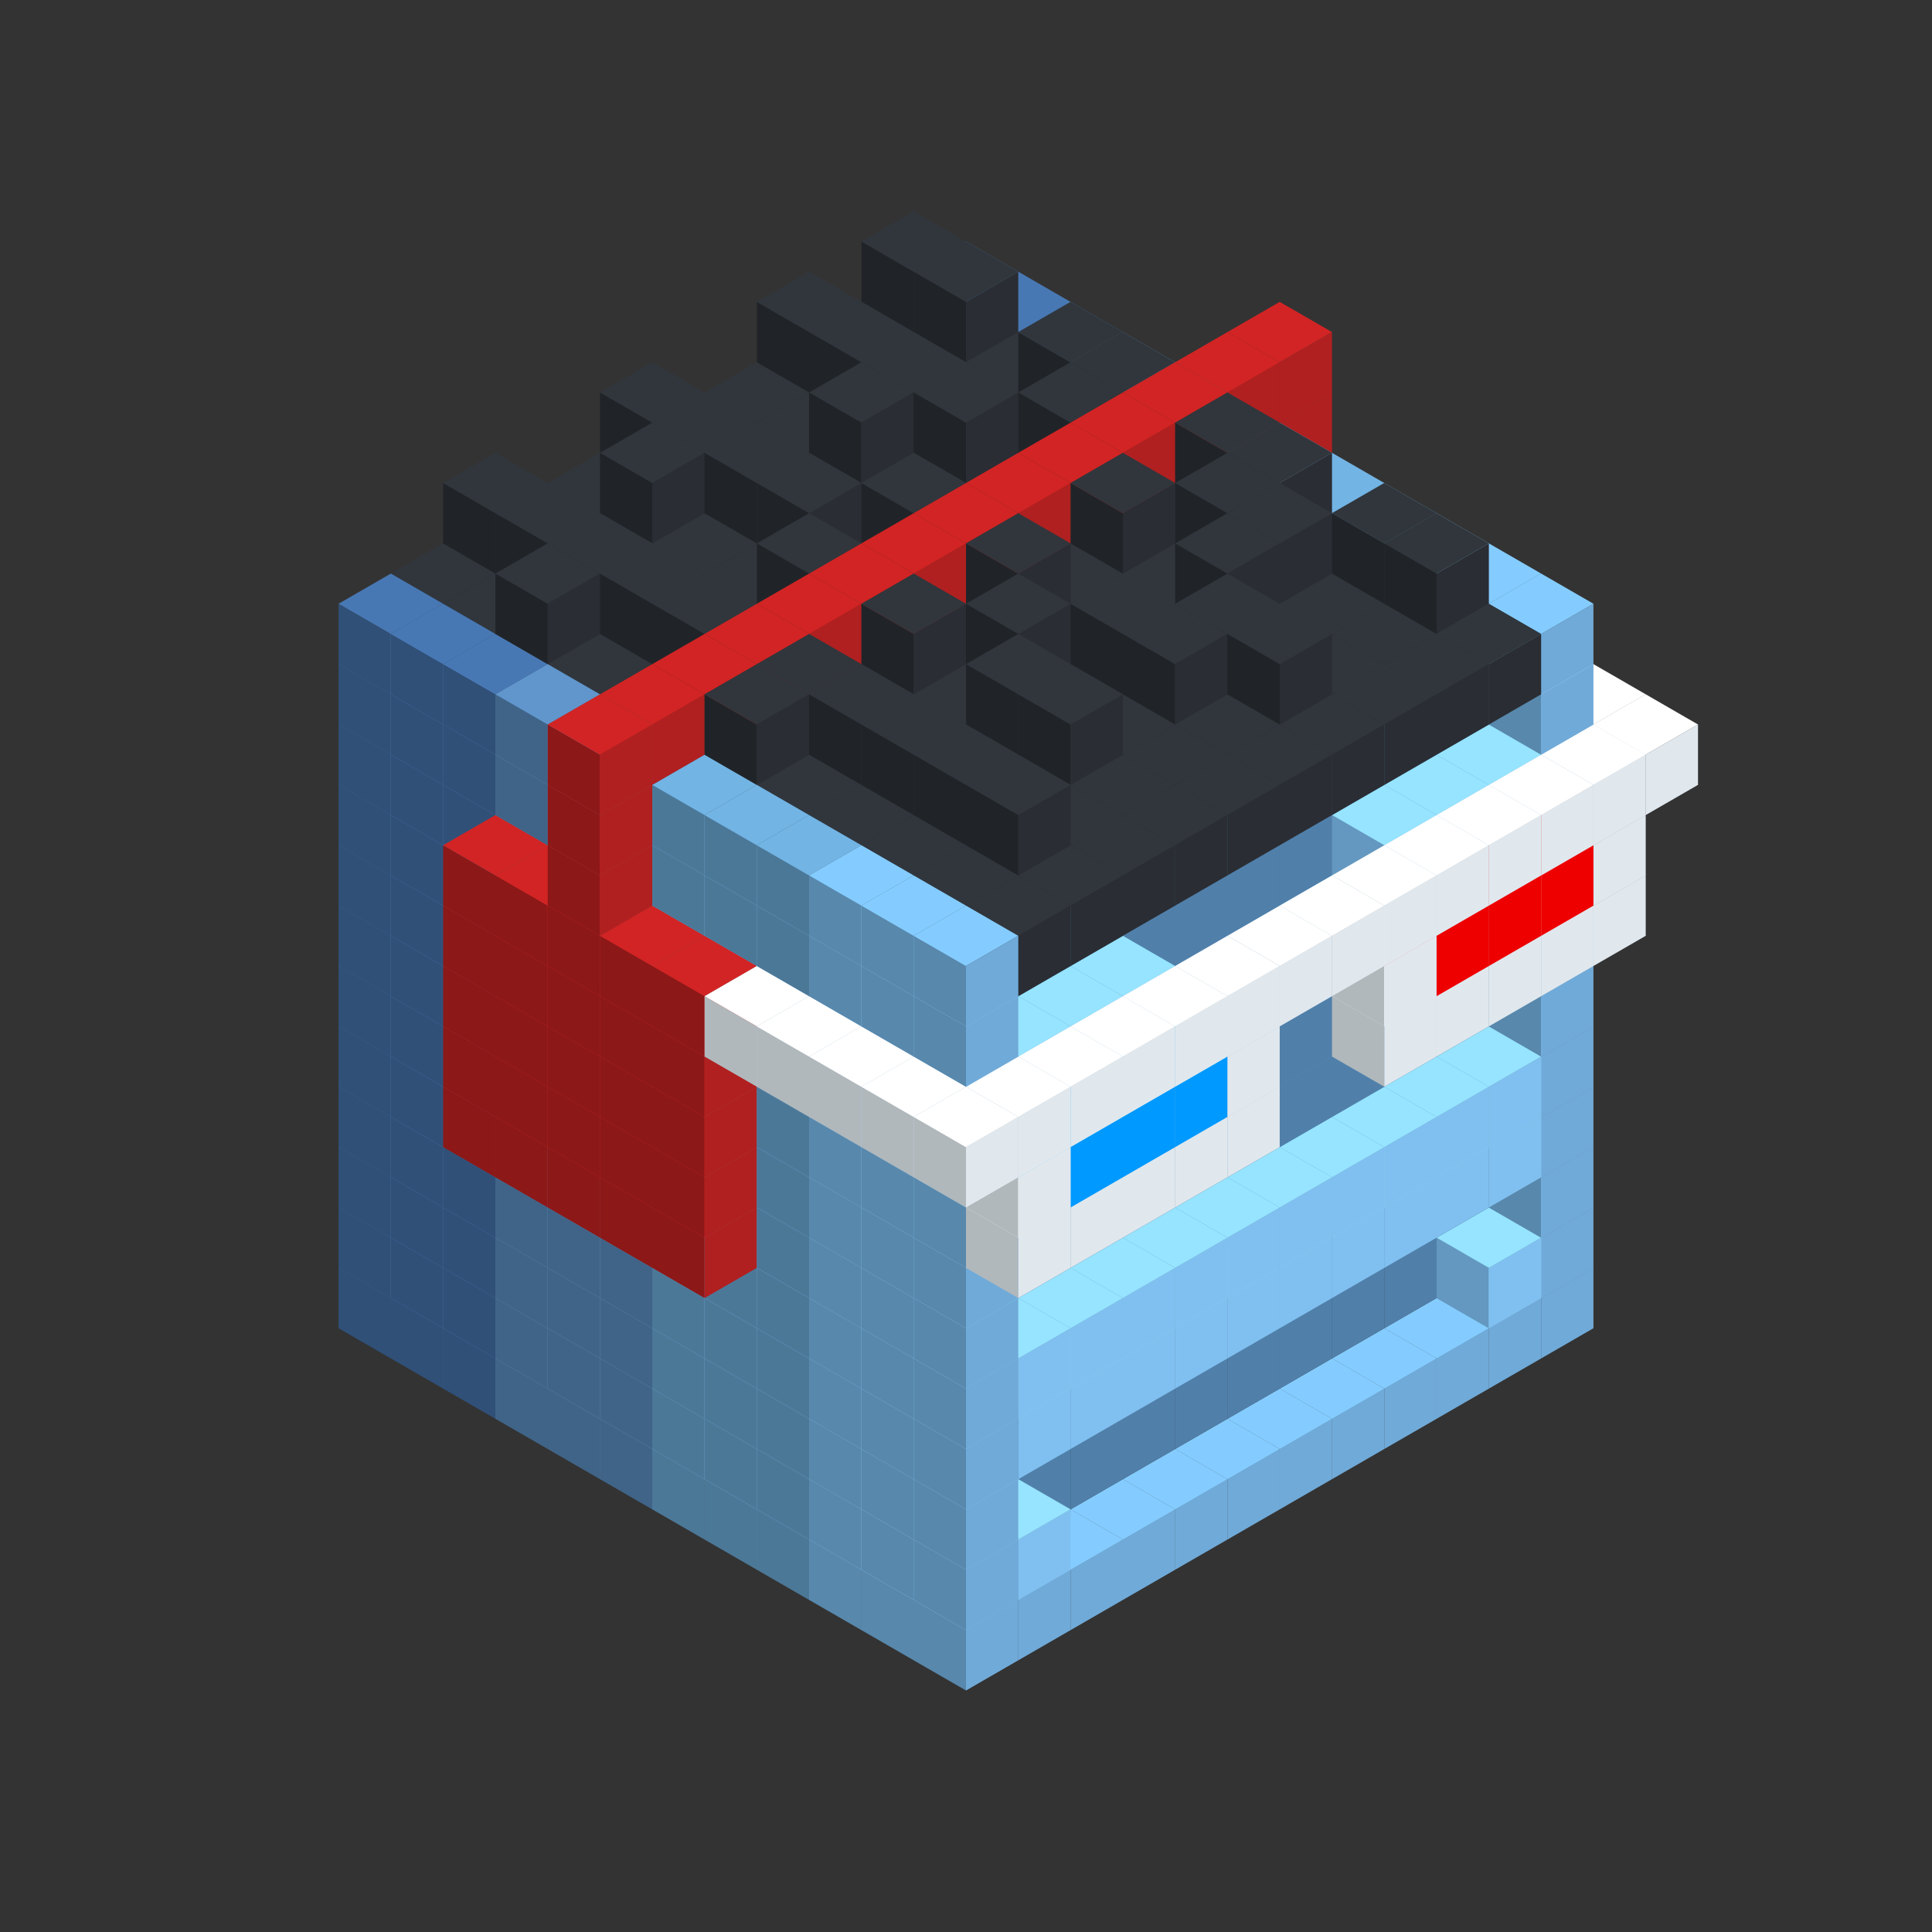 
<svg width='600' height='600' viewBox='4436371 5550000 3200000 3200000' xmlns='http://www.w3.org/2000/svg' xmlns:xlink='http://www.w3.org/1999/xlink'>
<rect x="4436371" y="5550000" width="3200000" height="3200000" fill="#333333" stroke="none"/>
<use xlink:href='#v-0x00000183-6' transform='translate(983738,3600000)'/>
<use xlink:href='#v-0x00000183-6' transform='translate(1070341,3650000)'/>
<use xlink:href='#v-0x00000183-6' transform='translate(1156944,3700000)'/>
<use xlink:href='#v-0x00000183-2' transform='translate(1243547,3750000)'/>
<use xlink:href='#v-0x00000183-2' transform='translate(1330150,3800000)'/>
<use xlink:href='#v-0x00000183-2' transform='translate(1416753,3850000)'/>
<use xlink:href='#v-0x00000183-5' transform='translate(1503356,3900000)'/>
<use xlink:href='#v-0x00000183-5' transform='translate(1589959,3950000)'/>
<use xlink:href='#v-0x00000183-5' transform='translate(1676562,4000000)'/>
<use xlink:href='#v-0x00000183-4' transform='translate(1763165,4050000)'/>
<use xlink:href='#v-0x00000183-4' transform='translate(1849768,4100000)'/>
<use xlink:href='#v-0x00000183-4' transform='translate(2889004,3600000)'/>
<use xlink:href='#v-0x00000183-4' transform='translate(2802401,3650000)'/>
<use xlink:href='#v-0x00000183-4' transform='translate(2715798,3700000)'/>
<use xlink:href='#v-0x00000183-4' transform='translate(2629195,3750000)'/>
<use xlink:href='#v-0x00000183-4' transform='translate(2542592,3800000)'/>
<use xlink:href='#v-0x00000183-4' transform='translate(2455989,3850000)'/>
<use xlink:href='#v-0x00000183-4' transform='translate(2369386,3900000)'/>
<use xlink:href='#v-0x00000183-4' transform='translate(2282783,3950000)'/>
<use xlink:href='#v-0x00000183-4' transform='translate(2196180,4000000)'/>
<use xlink:href='#v-0x00000183-4' transform='translate(2109577,4050000)'/>
<use xlink:href='#v-0x00000183-4' transform='translate(2022974,4100000)'/>
<use xlink:href='#v-0x00000183-4' transform='translate(1936371,4150000)'/>
<use xlink:href='#v-0x00000183-6' transform='translate(983738,3500000)'/>
<use xlink:href='#v-0x00000183-6' transform='translate(1070341,3550000)'/>
<use xlink:href='#v-0x00000183-6' transform='translate(1156944,3600000)'/>
<use xlink:href='#v-0x00000183-2' transform='translate(1243547,3650000)'/>
<use xlink:href='#v-0x00000183-2' transform='translate(1330150,3700000)'/>
<use xlink:href='#v-0x00000183-2' transform='translate(1416753,3750000)'/>
<use xlink:href='#v-0x00000183-5' transform='translate(1503356,3800000)'/>
<use xlink:href='#v-0x00000183-5' transform='translate(1589959,3850000)'/>
<use xlink:href='#v-0x00000183-5' transform='translate(1676562,3900000)'/>
<use xlink:href='#v-0x00000183-4' transform='translate(1763165,3950000)'/>
<use xlink:href='#v-0x00000183-2' transform='translate(2715798,3500000)'/>
<use xlink:href='#v-0x00000183-2' transform='translate(2629195,3550000)'/>
<use xlink:href='#v-0x00000183-2' transform='translate(2542592,3600000)'/>
<use xlink:href='#v-0x00000183-2' transform='translate(2455989,3650000)'/>
<use xlink:href='#v-0x00000183-2' transform='translate(2369386,3700000)'/>
<use xlink:href='#v-0x00000183-2' transform='translate(2282783,3750000)'/>
<use xlink:href='#v-0x00000183-2' transform='translate(2196180,3800000)'/>
<use xlink:href='#v-0x00000183-2' transform='translate(2109577,3850000)'/>
<use xlink:href='#v-0x00000183-2' transform='translate(2022974,3900000)'/>
<use xlink:href='#v-0x00000183-2' transform='translate(1936371,3950000)'/>
<use xlink:href='#v-0x00000183-4' transform='translate(1849768,4000000)'/>
<use xlink:href='#v-0x00000183-4' transform='translate(2889004,3500000)'/>
<use xlink:href='#v-0x00000183-1' transform='translate(2802401,3550000)'/>
<use xlink:href='#v-0x00000183-1' transform='translate(2022974,4000000)'/>
<use xlink:href='#v-0x00000183-4' transform='translate(1936371,4050000)'/>
<use xlink:href='#v-0x00000183-6' transform='translate(983738,3400000)'/>
<use xlink:href='#v-0x00000183-6' transform='translate(1070341,3450000)'/>
<use xlink:href='#v-0x00000183-6' transform='translate(1156944,3500000)'/>
<use xlink:href='#v-0x00000183-2' transform='translate(1243547,3550000)'/>
<use xlink:href='#v-0x00000183-2' transform='translate(1330150,3600000)'/>
<use xlink:href='#v-0x00000183-2' transform='translate(1416753,3650000)'/>
<use xlink:href='#v-0x00000183-5' transform='translate(1503356,3700000)'/>
<use xlink:href='#v-0x00000183-5' transform='translate(1589959,3750000)'/>
<use xlink:href='#v-0x00000183-5' transform='translate(1676562,3800000)'/>
<use xlink:href='#v-0x00000183-4' transform='translate(1763165,3850000)'/>
<use xlink:href='#v-0x00000183-2' transform='translate(2715798,3400000)'/>
<use xlink:href='#v-0x00000183-2' transform='translate(2629195,3450000)'/>
<use xlink:href='#v-0x00000183-2' transform='translate(2542592,3500000)'/>
<use xlink:href='#v-0x00000183-2' transform='translate(2455989,3550000)'/>
<use xlink:href='#v-0x00000183-2' transform='translate(2369386,3600000)'/>
<use xlink:href='#v-0x00000183-2' transform='translate(2282783,3650000)'/>
<use xlink:href='#v-0x00000183-2' transform='translate(2196180,3700000)'/>
<use xlink:href='#v-0x00000183-2' transform='translate(2109577,3750000)'/>
<use xlink:href='#v-0x00000183-2' transform='translate(2022974,3800000)'/>
<use xlink:href='#v-0x00000183-2' transform='translate(1936371,3850000)'/>
<use xlink:href='#v-0x00000183-4' transform='translate(1849768,3900000)'/>
<use xlink:href='#v-0x00000183-4' transform='translate(2889004,3400000)'/>
<use xlink:href='#v-0x00000183-4' transform='translate(1936371,3950000)'/>
<use xlink:href='#v-0x00000183-6' transform='translate(983738,3300000)'/>
<use xlink:href='#v-0x00000183-6' transform='translate(1070341,3350000)'/>
<use xlink:href='#v-0x00000183-6' transform='translate(1156944,3400000)'/>
<use xlink:href='#v-0x00000183-2' transform='translate(1243547,3450000)'/>
<use xlink:href='#v-0x00000183-2' transform='translate(1330150,3500000)'/>
<use xlink:href='#v-0x00000183-2' transform='translate(1416753,3550000)'/>
<use xlink:href='#v-0x00000183-5' transform='translate(1503356,3600000)'/>
<use xlink:href='#v-0x00000183-5' transform='translate(1589959,3650000)'/>
<use xlink:href='#v-0x00000183-5' transform='translate(1676562,3700000)'/>
<use xlink:href='#v-0x00000183-4' transform='translate(1763165,3750000)'/>
<use xlink:href='#v-0x00000183-2' transform='translate(2715798,3300000)'/>
<use xlink:href='#v-0x00000183-2' transform='translate(2629195,3350000)'/>
<use xlink:href='#v-0x00000183-2' transform='translate(2542592,3400000)'/>
<use xlink:href='#v-0x00000183-2' transform='translate(2455989,3450000)'/>
<use xlink:href='#v-0x00000183-2' transform='translate(2369386,3500000)'/>
<use xlink:href='#v-0x00000183-2' transform='translate(2282783,3550000)'/>
<use xlink:href='#v-0x00000183-2' transform='translate(2196180,3600000)'/>
<use xlink:href='#v-0x00000183-2' transform='translate(2109577,3650000)'/>
<use xlink:href='#v-0x00000183-2' transform='translate(2022974,3700000)'/>
<use xlink:href='#v-0x00000183-2' transform='translate(1936371,3750000)'/>
<use xlink:href='#v-0x00000183-4' transform='translate(1849768,3800000)'/>
<use xlink:href='#v-0x00000183-4' transform='translate(2889004,3300000)'/>
<use xlink:href='#v-0x00000183-1' transform='translate(2802401,3350000)'/>
<use xlink:href='#v-0x00000183-1' transform='translate(2715798,3400000)'/>
<use xlink:href='#v-0x00000183-1' transform='translate(2629195,3450000)'/>
<use xlink:href='#v-0x00000183-1' transform='translate(2542592,3500000)'/>
<use xlink:href='#v-0x00000183-1' transform='translate(2455989,3550000)'/>
<use xlink:href='#v-0x00000183-1' transform='translate(2369386,3600000)'/>
<use xlink:href='#v-0x00000183-1' transform='translate(2282783,3650000)'/>
<use xlink:href='#v-0x00000183-1' transform='translate(2196180,3700000)'/>
<use xlink:href='#v-0x00000183-1' transform='translate(2109577,3750000)'/>
<use xlink:href='#v-0x00000183-1' transform='translate(2022974,3800000)'/>
<use xlink:href='#v-0x00000183-4' transform='translate(1936371,3850000)'/>
<use xlink:href='#v-0x00000183-6' transform='translate(983738,3200000)'/>
<use xlink:href='#v-0x00000183-6' transform='translate(1070341,3250000)'/>
<use xlink:href='#v-0x00000183-6' transform='translate(1156944,3300000)'/>
<use xlink:href='#v-0x00000183-2' transform='translate(1243547,3350000)'/>
<use xlink:href='#v-0x00000183-2' transform='translate(1330150,3400000)'/>
<use xlink:href='#v-0x00000183-2' transform='translate(1416753,3450000)'/>
<use xlink:href='#v-0x00000183-5' transform='translate(1503356,3500000)'/>
<use xlink:href='#v-0x00000183-5' transform='translate(1589959,3550000)'/>
<use xlink:href='#v-0x00000183-5' transform='translate(1676562,3600000)'/>
<use xlink:href='#v-0x00000183-4' transform='translate(1763165,3650000)'/>
<use xlink:href='#v-0x00000183-2' transform='translate(2715798,3200000)'/>
<use xlink:href='#v-0x00000183-2' transform='translate(2629195,3250000)'/>
<use xlink:href='#v-0x00000183-2' transform='translate(2542592,3300000)'/>
<use xlink:href='#v-0x00000183-2' transform='translate(2455989,3350000)'/>
<use xlink:href='#v-0x00000183-2' transform='translate(2369386,3400000)'/>
<use xlink:href='#v-0x00000183-2' transform='translate(2282783,3450000)'/>
<use xlink:href='#v-0x00000183-2' transform='translate(2196180,3500000)'/>
<use xlink:href='#v-0x00000183-2' transform='translate(2109577,3550000)'/>
<use xlink:href='#v-0x00000183-2' transform='translate(2022974,3600000)'/>
<use xlink:href='#v-0x00000183-2' transform='translate(1936371,3650000)'/>
<use xlink:href='#v-0x00000183-4' transform='translate(1849768,3700000)'/>
<use xlink:href='#v-0x00000183-4' transform='translate(2889004,3200000)'/>
<use xlink:href='#v-0x00000183-1' transform='translate(2802401,3250000)'/>
<use xlink:href='#v-0x00000183-1' transform='translate(2715798,3300000)'/>
<use xlink:href='#v-0x00000183-1' transform='translate(2629195,3350000)'/>
<use xlink:href='#v-0x00000183-1' transform='translate(2542592,3400000)'/>
<use xlink:href='#v-0x00000183-1' transform='translate(2455989,3450000)'/>
<use xlink:href='#v-0x00000183-1' transform='translate(2369386,3500000)'/>
<use xlink:href='#v-0x00000183-1' transform='translate(2282783,3550000)'/>
<use xlink:href='#v-0x00000183-1' transform='translate(2196180,3600000)'/>
<use xlink:href='#v-0x00000183-1' transform='translate(2109577,3650000)'/>
<use xlink:href='#v-0x00000183-1' transform='translate(2022974,3700000)'/>
<use xlink:href='#v-0x00000183-4' transform='translate(1936371,3750000)'/>
<use xlink:href='#v-0x00000183-6' transform='translate(983738,3100000)'/>
<use xlink:href='#v-0x00000183-6' transform='translate(1070341,3150000)'/>
<use xlink:href='#v-0x00000183-6' transform='translate(1156944,3200000)'/>
<use xlink:href='#v-0x00000183-11' transform='translate(2282783,2650000)'/>
<use xlink:href='#v-0x00000183-2' transform='translate(1243547,3250000)'/>
<use xlink:href='#v-0x00000183-11' transform='translate(1156944,3300000)'/>
<use xlink:href='#v-0x00000183-11' transform='translate(2369386,2700000)'/>
<use xlink:href='#v-0x00000183-2' transform='translate(1330150,3300000)'/>
<use xlink:href='#v-0x00000183-11' transform='translate(1243547,3350000)'/>
<use xlink:href='#v-0x00000183-11' transform='translate(2455989,2750000)'/>
<use xlink:href='#v-0x00000183-2' transform='translate(1416753,3350000)'/>
<use xlink:href='#v-0x00000183-11' transform='translate(1330150,3400000)'/>
<use xlink:href='#v-0x00000183-11' transform='translate(2542592,2800000)'/>
<use xlink:href='#v-0x00000183-5' transform='translate(1503356,3400000)'/>
<use xlink:href='#v-0x00000183-11' transform='translate(1416753,3450000)'/>
<use xlink:href='#v-0x00000183-11' transform='translate(2629195,2850000)'/>
<use xlink:href='#v-0x00000183-5' transform='translate(1589959,3450000)'/>
<use xlink:href='#v-0x00000183-11' transform='translate(1503356,3500000)'/>
<use xlink:href='#v-0x00000183-5' transform='translate(1676562,3500000)'/>
<use xlink:href='#v-0x00000183-4' transform='translate(1763165,3550000)'/>
<use xlink:href='#v-0x00000183-2' transform='translate(2715798,3100000)'/>
<use xlink:href='#v-0x00000183-2' transform='translate(2629195,3150000)'/>
<use xlink:href='#v-0x00000183-2' transform='translate(2542592,3200000)'/>
<use xlink:href='#v-0x00000183-2' transform='translate(2455989,3250000)'/>
<use xlink:href='#v-0x00000183-2' transform='translate(2369386,3300000)'/>
<use xlink:href='#v-0x00000183-2' transform='translate(2282783,3350000)'/>
<use xlink:href='#v-0x00000183-2' transform='translate(2196180,3400000)'/>
<use xlink:href='#v-0x00000183-2' transform='translate(2109577,3450000)'/>
<use xlink:href='#v-0x00000183-2' transform='translate(2022974,3500000)'/>
<use xlink:href='#v-0x00000183-2' transform='translate(1936371,3550000)'/>
<use xlink:href='#v-0x00000183-4' transform='translate(1849768,3600000)'/>
<use xlink:href='#v-0x00000183-4' transform='translate(2889004,3100000)'/>
<use xlink:href='#v-0x00000183-4' transform='translate(1936371,3650000)'/>
<use xlink:href='#v-0x00000183-6' transform='translate(983738,3000000)'/>
<use xlink:href='#v-0x00000183-6' transform='translate(1070341,3050000)'/>
<use xlink:href='#v-0x00000183-6' transform='translate(1156944,3100000)'/>
<use xlink:href='#v-0x00000183-11' transform='translate(2282783,2550000)'/>
<use xlink:href='#v-0x00000183-2' transform='translate(1243547,3150000)'/>
<use xlink:href='#v-0x00000183-11' transform='translate(1156944,3200000)'/>
<use xlink:href='#v-0x00000183-11' transform='translate(2369386,2600000)'/>
<use xlink:href='#v-0x00000183-2' transform='translate(1330150,3200000)'/>
<use xlink:href='#v-0x00000183-11' transform='translate(1243547,3250000)'/>
<use xlink:href='#v-0x00000183-11' transform='translate(2455989,2650000)'/>
<use xlink:href='#v-0x00000183-2' transform='translate(1416753,3250000)'/>
<use xlink:href='#v-0x00000183-11' transform='translate(1330150,3300000)'/>
<use xlink:href='#v-0x00000183-11' transform='translate(2542592,2700000)'/>
<use xlink:href='#v-0x00000183-5' transform='translate(1503356,3300000)'/>
<use xlink:href='#v-0x00000183-11' transform='translate(1416753,3350000)'/>
<use xlink:href='#v-0x00000183-11' transform='translate(2629195,2750000)'/>
<use xlink:href='#v-0x00000183-5' transform='translate(1589959,3350000)'/>
<use xlink:href='#v-0x00000183-11' transform='translate(1503356,3400000)'/>
<use xlink:href='#v-0x00000183-5' transform='translate(1676562,3400000)'/>
<use xlink:href='#v-0x00000183-4' transform='translate(1763165,3450000)'/>
<use xlink:href='#v-0x00000183-2' transform='translate(2715798,3000000)'/>
<use xlink:href='#v-0x00000183-2' transform='translate(2629195,3050000)'/>
<use xlink:href='#v-0x00000183-2' transform='translate(2542592,3100000)'/>
<use xlink:href='#v-0x00000183-2' transform='translate(2455989,3150000)'/>
<use xlink:href='#v-0x00000183-2' transform='translate(2369386,3200000)'/>
<use xlink:href='#v-0x00000183-2' transform='translate(2282783,3250000)'/>
<use xlink:href='#v-0x00000183-2' transform='translate(2196180,3300000)'/>
<use xlink:href='#v-0x00000183-2' transform='translate(2109577,3350000)'/>
<use xlink:href='#v-0x00000183-2' transform='translate(2022974,3400000)'/>
<use xlink:href='#v-0x00000183-2' transform='translate(1936371,3450000)'/>
<use xlink:href='#v-0x00000183-4' transform='translate(1849768,3500000)'/>
<use xlink:href='#v-0x00000183-4' transform='translate(2889004,3000000)'/>
<use xlink:href='#v-0x00000183-4' transform='translate(1936371,3550000)'/>
<use xlink:href='#v-0x00000183-6' transform='translate(983738,2900000)'/>
<use xlink:href='#v-0x00000183-6' transform='translate(1070341,2950000)'/>
<use xlink:href='#v-0x00000183-6' transform='translate(1156944,3000000)'/>
<use xlink:href='#v-0x00000183-11' transform='translate(2282783,2450000)'/>
<use xlink:href='#v-0x00000183-2' transform='translate(1243547,3050000)'/>
<use xlink:href='#v-0x00000183-11' transform='translate(1156944,3100000)'/>
<use xlink:href='#v-0x00000183-11' transform='translate(2369386,2500000)'/>
<use xlink:href='#v-0x00000183-2' transform='translate(1330150,3100000)'/>
<use xlink:href='#v-0x00000183-11' transform='translate(1243547,3150000)'/>
<use xlink:href='#v-0x00000183-11' transform='translate(2455989,2550000)'/>
<use xlink:href='#v-0x00000183-2' transform='translate(1416753,3150000)'/>
<use xlink:href='#v-0x00000183-11' transform='translate(1330150,3200000)'/>
<use xlink:href='#v-0x00000183-11' transform='translate(2542592,2600000)'/>
<use xlink:href='#v-0x00000183-5' transform='translate(1503356,3200000)'/>
<use xlink:href='#v-0x00000183-11' transform='translate(1416753,3250000)'/>
<use xlink:href='#v-0x00000183-11' transform='translate(2629195,2650000)'/>
<use xlink:href='#v-0x00000183-5' transform='translate(1589959,3250000)'/>
<use xlink:href='#v-0x00000183-11' transform='translate(1503356,3300000)'/>
<use xlink:href='#v-0x00000183-5' transform='translate(1676562,3300000)'/>
<use xlink:href='#v-0x00000183-4' transform='translate(1763165,3350000)'/>
<use xlink:href='#v-0x00000183-2' transform='translate(2715798,2900000)'/>
<use xlink:href='#v-0x00000183-2' transform='translate(2629195,2950000)'/>
<use xlink:href='#v-0x00000183-2' transform='translate(2542592,3000000)'/>
<use xlink:href='#v-0x00000183-2' transform='translate(2455989,3050000)'/>
<use xlink:href='#v-0x00000183-2' transform='translate(2369386,3100000)'/>
<use xlink:href='#v-0x00000183-2' transform='translate(2282783,3150000)'/>
<use xlink:href='#v-0x00000183-2' transform='translate(2196180,3200000)'/>
<use xlink:href='#v-0x00000183-2' transform='translate(2109577,3250000)'/>
<use xlink:href='#v-0x00000183-2' transform='translate(2022974,3300000)'/>
<use xlink:href='#v-0x00000183-2' transform='translate(1936371,3350000)'/>
<use xlink:href='#v-0x00000183-4' transform='translate(1849768,3400000)'/>
<use xlink:href='#v-0x00000183-4' transform='translate(2889004,2900000)'/>
<use xlink:href='#v-0x00000183-1' transform='translate(2802401,2950000)'/>
<use xlink:href='#v-0x00000183-1' transform='translate(2715798,3000000)'/>
<use xlink:href='#v-0x00000183-1' transform='translate(2629195,3050000)'/>
<use xlink:href='#v-0x00000183-1' transform='translate(2196180,3300000)'/>
<use xlink:href='#v-0x00000183-1' transform='translate(2109577,3350000)'/>
<use xlink:href='#v-0x00000183-1' transform='translate(2022974,3400000)'/>
<use xlink:href='#v-0x00000183-4' transform='translate(1936371,3450000)'/>
<use xlink:href='#v-0x00000183-7' transform='translate(2975607,2950000)'/>
<use xlink:href='#v-0x00000183-7' transform='translate(2889004,3000000)'/>
<use xlink:href='#v-0x00000183-7' transform='translate(2802401,3050000)'/>
<use xlink:href='#v-0x00000183-7' transform='translate(2715798,3100000)'/>
<use xlink:href='#v-0x00000183-7' transform='translate(2629195,3150000)'/>
<use xlink:href='#v-0x00000183-7' transform='translate(2369386,3300000)'/>
<use xlink:href='#v-0x00000183-7' transform='translate(2282783,3350000)'/>
<use xlink:href='#v-0x00000183-7' transform='translate(2196180,3400000)'/>
<use xlink:href='#v-0x00000183-7' transform='translate(2109577,3450000)'/>
<use xlink:href='#v-0x00000183-7' transform='translate(2022974,3500000)'/>
<use xlink:href='#v-0x00000183-6' transform='translate(983738,2800000)'/>
<use xlink:href='#v-0x00000183-6' transform='translate(1070341,2850000)'/>
<use xlink:href='#v-0x00000183-6' transform='translate(1156944,2900000)'/>
<use xlink:href='#v-0x00000183-11' transform='translate(2282783,2350000)'/>
<use xlink:href='#v-0x00000183-2' transform='translate(1243547,2950000)'/>
<use xlink:href='#v-0x00000183-11' transform='translate(1156944,3000000)'/>
<use xlink:href='#v-0x00000183-11' transform='translate(2369386,2400000)'/>
<use xlink:href='#v-0x00000183-2' transform='translate(1330150,3000000)'/>
<use xlink:href='#v-0x00000183-11' transform='translate(1243547,3050000)'/>
<use xlink:href='#v-0x00000183-11' transform='translate(2455989,2450000)'/>
<use xlink:href='#v-0x00000183-2' transform='translate(1416753,3050000)'/>
<use xlink:href='#v-0x00000183-11' transform='translate(1330150,3100000)'/>
<use xlink:href='#v-0x00000183-11' transform='translate(2542592,2500000)'/>
<use xlink:href='#v-0x00000183-5' transform='translate(1503356,3100000)'/>
<use xlink:href='#v-0x00000183-11' transform='translate(1416753,3150000)'/>
<use xlink:href='#v-0x00000183-11' transform='translate(2629195,2550000)'/>
<use xlink:href='#v-0x00000183-5' transform='translate(1589959,3150000)'/>
<use xlink:href='#v-0x00000183-11' transform='translate(1503356,3200000)'/>
<use xlink:href='#v-0x00000183-5' transform='translate(1676562,3200000)'/>
<use xlink:href='#v-0x00000183-4' transform='translate(1763165,3250000)'/>
<use xlink:href='#v-0x00000183-2' transform='translate(2715798,2800000)'/>
<use xlink:href='#v-0x00000183-2' transform='translate(2629195,2850000)'/>
<use xlink:href='#v-0x00000183-2' transform='translate(2542592,2900000)'/>
<use xlink:href='#v-0x00000183-2' transform='translate(2455989,2950000)'/>
<use xlink:href='#v-0x00000183-2' transform='translate(2369386,3000000)'/>
<use xlink:href='#v-0x00000183-2' transform='translate(2282783,3050000)'/>
<use xlink:href='#v-0x00000183-2' transform='translate(2196180,3100000)'/>
<use xlink:href='#v-0x00000183-2' transform='translate(2109577,3150000)'/>
<use xlink:href='#v-0x00000183-2' transform='translate(2022974,3200000)'/>
<use xlink:href='#v-0x00000183-2' transform='translate(1936371,3250000)'/>
<use xlink:href='#v-0x00000183-4' transform='translate(1849768,3300000)'/>
<use xlink:href='#v-0x00000183-4' transform='translate(2889004,2800000)'/>
<use xlink:href='#v-0x00000183-1' transform='translate(2802401,2850000)'/>
<use xlink:href='#v-0x00000183-3' transform='translate(2715798,2900000)'/>
<use xlink:href='#v-0x00000183-3' transform='translate(2629195,2950000)'/>
<use xlink:href='#v-0x00000183-1' transform='translate(2542592,3000000)'/>
<use xlink:href='#v-0x00000183-1' transform='translate(2282783,3150000)'/>
<use xlink:href='#v-0x00000183-3' transform='translate(2196180,3200000)'/>
<use xlink:href='#v-0x00000183-3' transform='translate(2109577,3250000)'/>
<use xlink:href='#v-0x00000183-1' transform='translate(2022974,3300000)'/>
<use xlink:href='#v-0x00000183-4' transform='translate(1936371,3350000)'/>
<use xlink:href='#v-0x00000183-7' transform='translate(2975607,2850000)'/>
<use xlink:href='#v-0x00000183-9' transform='translate(2889004,2900000)'/>
<use xlink:href='#v-0x00000183-9' transform='translate(2802401,2950000)'/>
<use xlink:href='#v-0x00000183-9' transform='translate(2715798,3000000)'/>
<use xlink:href='#v-0x00000183-7' transform='translate(2629195,3050000)'/>
<use xlink:href='#v-0x00000183-7' transform='translate(2369386,3200000)'/>
<use xlink:href='#v-0x00000183-8' transform='translate(2282783,3250000)'/>
<use xlink:href='#v-0x00000183-8' transform='translate(2196180,3300000)'/>
<use xlink:href='#v-0x00000183-8' transform='translate(2109577,3350000)'/>
<use xlink:href='#v-0x00000183-7' transform='translate(2022974,3400000)'/>
<use xlink:href='#v-0x00000183-6' transform='translate(983738,2700000)'/>
<use xlink:href='#v-0x00000183-6' transform='translate(1070341,2750000)'/>
<use xlink:href='#v-0x00000183-6' transform='translate(1156944,2800000)'/>
<use xlink:href='#v-0x00000183-11' transform='translate(2282783,2250000)'/>
<use xlink:href='#v-0x00000183-2' transform='translate(1243547,2850000)'/>
<use xlink:href='#v-0x00000183-11' transform='translate(1156944,2900000)'/>
<use xlink:href='#v-0x00000183-11' transform='translate(2369386,2300000)'/>
<use xlink:href='#v-0x00000183-2' transform='translate(1330150,2900000)'/>
<use xlink:href='#v-0x00000183-11' transform='translate(1243547,2950000)'/>
<use xlink:href='#v-0x00000183-11' transform='translate(2455989,2350000)'/>
<use xlink:href='#v-0x00000183-2' transform='translate(1416753,2950000)'/>
<use xlink:href='#v-0x00000183-11' transform='translate(1330150,3000000)'/>
<use xlink:href='#v-0x00000183-11' transform='translate(2542592,2400000)'/>
<use xlink:href='#v-0x00000183-5' transform='translate(1503356,3000000)'/>
<use xlink:href='#v-0x00000183-11' transform='translate(1416753,3050000)'/>
<use xlink:href='#v-0x00000183-11' transform='translate(2629195,2450000)'/>
<use xlink:href='#v-0x00000183-5' transform='translate(1589959,3050000)'/>
<use xlink:href='#v-0x00000183-11' transform='translate(1503356,3100000)'/>
<use xlink:href='#v-0x00000183-7' transform='translate(2715798,2500000)'/>
<use xlink:href='#v-0x00000183-5' transform='translate(1676562,3100000)'/>
<use xlink:href='#v-0x00000183-7' transform='translate(1589959,3150000)'/>
<use xlink:href='#v-0x00000183-7' transform='translate(2802401,2550000)'/>
<use xlink:href='#v-0x00000183-4' transform='translate(1763165,3150000)'/>
<use xlink:href='#v-0x00000183-7' transform='translate(1676562,3200000)'/>
<use xlink:href='#v-0x00000183-7' transform='translate(2889004,2600000)'/>
<use xlink:href='#v-0x00000183-2' transform='translate(2715798,2700000)'/>
<use xlink:href='#v-0x00000183-2' transform='translate(2629195,2750000)'/>
<use xlink:href='#v-0x00000183-2' transform='translate(2542592,2800000)'/>
<use xlink:href='#v-0x00000183-2' transform='translate(2455989,2850000)'/>
<use xlink:href='#v-0x00000183-2' transform='translate(2369386,2900000)'/>
<use xlink:href='#v-0x00000183-2' transform='translate(2282783,2950000)'/>
<use xlink:href='#v-0x00000183-2' transform='translate(2196180,3000000)'/>
<use xlink:href='#v-0x00000183-2' transform='translate(2109577,3050000)'/>
<use xlink:href='#v-0x00000183-2' transform='translate(2022974,3100000)'/>
<use xlink:href='#v-0x00000183-2' transform='translate(1936371,3150000)'/>
<use xlink:href='#v-0x00000183-4' transform='translate(1849768,3200000)'/>
<use xlink:href='#v-0x00000183-7' transform='translate(1763165,3250000)'/>
<use xlink:href='#v-0x00000183-7' transform='translate(2975607,2650000)'/>
<use xlink:href='#v-0x00000183-4' transform='translate(2889004,2700000)'/>
<use xlink:href='#v-0x00000183-1' transform='translate(2802401,2750000)'/>
<use xlink:href='#v-0x00000183-1' transform='translate(2715798,2800000)'/>
<use xlink:href='#v-0x00000183-1' transform='translate(2629195,2850000)'/>
<use xlink:href='#v-0x00000183-1' transform='translate(2196180,3100000)'/>
<use xlink:href='#v-0x00000183-1' transform='translate(2109577,3150000)'/>
<use xlink:href='#v-0x00000183-1' transform='translate(2022974,3200000)'/>
<use xlink:href='#v-0x00000183-4' transform='translate(1936371,3250000)'/>
<use xlink:href='#v-0x00000183-7' transform='translate(1849768,3300000)'/>
<use xlink:href='#v-0x00000183-7' transform='translate(3062210,2700000)'/>
<use xlink:href='#v-0x00000183-7' transform='translate(2975607,2750000)'/>
<use xlink:href='#v-0x00000183-7' transform='translate(2889004,2800000)'/>
<use xlink:href='#v-0x00000183-7' transform='translate(2802401,2850000)'/>
<use xlink:href='#v-0x00000183-7' transform='translate(2715798,2900000)'/>
<use xlink:href='#v-0x00000183-7' transform='translate(2629195,2950000)'/>
<use xlink:href='#v-0x00000183-7' transform='translate(2542592,3000000)'/>
<use xlink:href='#v-0x00000183-7' transform='translate(2455989,3050000)'/>
<use xlink:href='#v-0x00000183-7' transform='translate(2369386,3100000)'/>
<use xlink:href='#v-0x00000183-7' transform='translate(2282783,3150000)'/>
<use xlink:href='#v-0x00000183-7' transform='translate(2196180,3200000)'/>
<use xlink:href='#v-0x00000183-7' transform='translate(2109577,3250000)'/>
<use xlink:href='#v-0x00000183-7' transform='translate(2022974,3300000)'/>
<use xlink:href='#v-0x00000183-7' transform='translate(1936371,3350000)'/>
<use xlink:href='#v-0x00000183-6' transform='translate(983738,2600000)'/>
<use xlink:href='#v-0x00000183-6' transform='translate(1070341,2650000)'/>
<use xlink:href='#v-0x00000183-6' transform='translate(1156944,2700000)'/>
<use xlink:href='#v-0x00000183-2' transform='translate(1243547,2750000)'/>
<use xlink:href='#v-0x00000183-2' transform='translate(1330150,2800000)'/>
<use xlink:href='#v-0x00000183-11' transform='translate(2455989,2250000)'/>
<use xlink:href='#v-0x00000183-2' transform='translate(1416753,2850000)'/>
<use xlink:href='#v-0x00000183-11' transform='translate(1330150,2900000)'/>
<use xlink:href='#v-0x00000183-5' transform='translate(1503356,2900000)'/>
<use xlink:href='#v-0x00000183-5' transform='translate(1589959,2950000)'/>
<use xlink:href='#v-0x00000183-5' transform='translate(1676562,3000000)'/>
<use xlink:href='#v-0x00000183-4' transform='translate(1763165,3050000)'/>
<use xlink:href='#v-0x00000183-2' transform='translate(2715798,2600000)'/>
<use xlink:href='#v-0x00000183-2' transform='translate(2629195,2650000)'/>
<use xlink:href='#v-0x00000183-2' transform='translate(2542592,2700000)'/>
<use xlink:href='#v-0x00000183-2' transform='translate(2455989,2750000)'/>
<use xlink:href='#v-0x00000183-2' transform='translate(2369386,2800000)'/>
<use xlink:href='#v-0x00000183-2' transform='translate(2282783,2850000)'/>
<use xlink:href='#v-0x00000183-2' transform='translate(2196180,2900000)'/>
<use xlink:href='#v-0x00000183-2' transform='translate(2109577,2950000)'/>
<use xlink:href='#v-0x00000183-2' transform='translate(2022974,3000000)'/>
<use xlink:href='#v-0x00000183-2' transform='translate(1936371,3050000)'/>
<use xlink:href='#v-0x00000183-4' transform='translate(1849768,3100000)'/>
<use xlink:href='#v-0x00000183-4' transform='translate(2889004,2600000)'/>
<use xlink:href='#v-0x00000183-4' transform='translate(1936371,3150000)'/>
<use xlink:href='#v-0x00000183-6' transform='translate(1936371,1950000)'/>
<use xlink:href='#v-0x00000183-10' transform='translate(1849768,2000000)'/>
<use xlink:href='#v-0x00000183-10' transform='translate(1763165,2050000)'/>
<use xlink:href='#v-0x00000183-10' transform='translate(1676562,2100000)'/>
<use xlink:href='#v-0x00000183-10' transform='translate(1589959,2150000)'/>
<use xlink:href='#v-0x00000183-10' transform='translate(1503356,2200000)'/>
<use xlink:href='#v-0x00000183-10' transform='translate(1416753,2250000)'/>
<use xlink:href='#v-0x00000183-10' transform='translate(1330150,2300000)'/>
<use xlink:href='#v-0x00000183-10' transform='translate(1243547,2350000)'/>
<use xlink:href='#v-0x00000183-10' transform='translate(1156944,2400000)'/>
<use xlink:href='#v-0x00000183-10' transform='translate(1070341,2450000)'/>
<use xlink:href='#v-0x00000183-6' transform='translate(983738,2500000)'/>
<use xlink:href='#v-0x00000183-6' transform='translate(2022974,2000000)'/>
<use xlink:href='#v-0x00000183-10' transform='translate(1936371,2050000)'/>
<use xlink:href='#v-0x00000183-10' transform='translate(1849768,2100000)'/>
<use xlink:href='#v-0x00000183-10' transform='translate(1763165,2150000)'/>
<use xlink:href='#v-0x00000183-10' transform='translate(1676562,2200000)'/>
<use xlink:href='#v-0x00000183-10' transform='translate(1589959,2250000)'/>
<use xlink:href='#v-0x00000183-10' transform='translate(1503356,2300000)'/>
<use xlink:href='#v-0x00000183-10' transform='translate(1416753,2350000)'/>
<use xlink:href='#v-0x00000183-10' transform='translate(1330150,2400000)'/>
<use xlink:href='#v-0x00000183-10' transform='translate(1243547,2450000)'/>
<use xlink:href='#v-0x00000183-10' transform='translate(1156944,2500000)'/>
<use xlink:href='#v-0x00000183-6' transform='translate(1070341,2550000)'/>
<use xlink:href='#v-0x00000183-6' transform='translate(2109577,2050000)'/>
<use xlink:href='#v-0x00000183-10' transform='translate(2022974,2100000)'/>
<use xlink:href='#v-0x00000183-10' transform='translate(1936371,2150000)'/>
<use xlink:href='#v-0x00000183-10' transform='translate(1849768,2200000)'/>
<use xlink:href='#v-0x00000183-10' transform='translate(1763165,2250000)'/>
<use xlink:href='#v-0x00000183-10' transform='translate(1676562,2300000)'/>
<use xlink:href='#v-0x00000183-10' transform='translate(1589959,2350000)'/>
<use xlink:href='#v-0x00000183-10' transform='translate(1503356,2400000)'/>
<use xlink:href='#v-0x00000183-10' transform='translate(1416753,2450000)'/>
<use xlink:href='#v-0x00000183-10' transform='translate(1330150,2500000)'/>
<use xlink:href='#v-0x00000183-10' transform='translate(1243547,2550000)'/>
<use xlink:href='#v-0x00000183-6' transform='translate(1156944,2600000)'/>
<use xlink:href='#v-0x00000183-2' transform='translate(2196180,2100000)'/>
<use xlink:href='#v-0x00000183-10' transform='translate(2109577,2150000)'/>
<use xlink:href='#v-0x00000183-10' transform='translate(2022974,2200000)'/>
<use xlink:href='#v-0x00000183-10' transform='translate(1936371,2250000)'/>
<use xlink:href='#v-0x00000183-10' transform='translate(1849768,2300000)'/>
<use xlink:href='#v-0x00000183-10' transform='translate(1763165,2350000)'/>
<use xlink:href='#v-0x00000183-10' transform='translate(1676562,2400000)'/>
<use xlink:href='#v-0x00000183-10' transform='translate(1589959,2450000)'/>
<use xlink:href='#v-0x00000183-10' transform='translate(1503356,2500000)'/>
<use xlink:href='#v-0x00000183-10' transform='translate(1416753,2550000)'/>
<use xlink:href='#v-0x00000183-10' transform='translate(1330150,2600000)'/>
<use xlink:href='#v-0x00000183-2' transform='translate(1243547,2650000)'/>
<use xlink:href='#v-0x00000183-2' transform='translate(2282783,2150000)'/>
<use xlink:href='#v-0x00000183-10' transform='translate(2196180,2200000)'/>
<use xlink:href='#v-0x00000183-10' transform='translate(2109577,2250000)'/>
<use xlink:href='#v-0x00000183-10' transform='translate(2022974,2300000)'/>
<use xlink:href='#v-0x00000183-10' transform='translate(1936371,2350000)'/>
<use xlink:href='#v-0x00000183-10' transform='translate(1849768,2400000)'/>
<use xlink:href='#v-0x00000183-10' transform='translate(1763165,2450000)'/>
<use xlink:href='#v-0x00000183-10' transform='translate(1676562,2500000)'/>
<use xlink:href='#v-0x00000183-10' transform='translate(1589959,2550000)'/>
<use xlink:href='#v-0x00000183-10' transform='translate(1503356,2600000)'/>
<use xlink:href='#v-0x00000183-10' transform='translate(1416753,2650000)'/>
<use xlink:href='#v-0x00000183-2' transform='translate(1330150,2700000)'/>
<use xlink:href='#v-0x00000183-11' transform='translate(2455989,2150000)'/>
<use xlink:href='#v-0x00000183-2' transform='translate(2369386,2200000)'/>
<use xlink:href='#v-0x00000183-10' transform='translate(2282783,2250000)'/>
<use xlink:href='#v-0x00000183-10' transform='translate(2196180,2300000)'/>
<use xlink:href='#v-0x00000183-10' transform='translate(2109577,2350000)'/>
<use xlink:href='#v-0x00000183-10' transform='translate(2022974,2400000)'/>
<use xlink:href='#v-0x00000183-10' transform='translate(1936371,2450000)'/>
<use xlink:href='#v-0x00000183-10' transform='translate(1849768,2500000)'/>
<use xlink:href='#v-0x00000183-10' transform='translate(1763165,2550000)'/>
<use xlink:href='#v-0x00000183-10' transform='translate(1676562,2600000)'/>
<use xlink:href='#v-0x00000183-10' transform='translate(1589959,2650000)'/>
<use xlink:href='#v-0x00000183-10' transform='translate(1503356,2700000)'/>
<use xlink:href='#v-0x00000183-2' transform='translate(1416753,2750000)'/>
<use xlink:href='#v-0x00000183-11' transform='translate(1330150,2800000)'/>
<use xlink:href='#v-0x00000183-5' transform='translate(2455989,2250000)'/>
<use xlink:href='#v-0x00000183-10' transform='translate(2369386,2300000)'/>
<use xlink:href='#v-0x00000183-10' transform='translate(2282783,2350000)'/>
<use xlink:href='#v-0x00000183-10' transform='translate(2196180,2400000)'/>
<use xlink:href='#v-0x00000183-10' transform='translate(2109577,2450000)'/>
<use xlink:href='#v-0x00000183-10' transform='translate(2022974,2500000)'/>
<use xlink:href='#v-0x00000183-10' transform='translate(1936371,2550000)'/>
<use xlink:href='#v-0x00000183-10' transform='translate(1849768,2600000)'/>
<use xlink:href='#v-0x00000183-10' transform='translate(1763165,2650000)'/>
<use xlink:href='#v-0x00000183-10' transform='translate(1676562,2700000)'/>
<use xlink:href='#v-0x00000183-10' transform='translate(1589959,2750000)'/>
<use xlink:href='#v-0x00000183-5' transform='translate(1503356,2800000)'/>
<use xlink:href='#v-0x00000183-5' transform='translate(2542592,2300000)'/>
<use xlink:href='#v-0x00000183-10' transform='translate(2455989,2350000)'/>
<use xlink:href='#v-0x00000183-10' transform='translate(2369386,2400000)'/>
<use xlink:href='#v-0x00000183-10' transform='translate(2282783,2450000)'/>
<use xlink:href='#v-0x00000183-10' transform='translate(2196180,2500000)'/>
<use xlink:href='#v-0x00000183-10' transform='translate(2109577,2550000)'/>
<use xlink:href='#v-0x00000183-10' transform='translate(2022974,2600000)'/>
<use xlink:href='#v-0x00000183-10' transform='translate(1936371,2650000)'/>
<use xlink:href='#v-0x00000183-10' transform='translate(1849768,2700000)'/>
<use xlink:href='#v-0x00000183-10' transform='translate(1763165,2750000)'/>
<use xlink:href='#v-0x00000183-10' transform='translate(1676562,2800000)'/>
<use xlink:href='#v-0x00000183-5' transform='translate(1589959,2850000)'/>
<use xlink:href='#v-0x00000183-5' transform='translate(2629195,2350000)'/>
<use xlink:href='#v-0x00000183-10' transform='translate(2542592,2400000)'/>
<use xlink:href='#v-0x00000183-10' transform='translate(2455989,2450000)'/>
<use xlink:href='#v-0x00000183-10' transform='translate(2369386,2500000)'/>
<use xlink:href='#v-0x00000183-10' transform='translate(2282783,2550000)'/>
<use xlink:href='#v-0x00000183-10' transform='translate(2196180,2600000)'/>
<use xlink:href='#v-0x00000183-10' transform='translate(2109577,2650000)'/>
<use xlink:href='#v-0x00000183-10' transform='translate(2022974,2700000)'/>
<use xlink:href='#v-0x00000183-10' transform='translate(1936371,2750000)'/>
<use xlink:href='#v-0x00000183-10' transform='translate(1849768,2800000)'/>
<use xlink:href='#v-0x00000183-10' transform='translate(1763165,2850000)'/>
<use xlink:href='#v-0x00000183-5' transform='translate(1676562,2900000)'/>
<use xlink:href='#v-0x00000183-4' transform='translate(2715798,2400000)'/>
<use xlink:href='#v-0x00000183-10' transform='translate(2629195,2450000)'/>
<use xlink:href='#v-0x00000183-10' transform='translate(2542592,2500000)'/>
<use xlink:href='#v-0x00000183-10' transform='translate(2455989,2550000)'/>
<use xlink:href='#v-0x00000183-10' transform='translate(2369386,2600000)'/>
<use xlink:href='#v-0x00000183-10' transform='translate(2282783,2650000)'/>
<use xlink:href='#v-0x00000183-10' transform='translate(2196180,2700000)'/>
<use xlink:href='#v-0x00000183-10' transform='translate(2109577,2750000)'/>
<use xlink:href='#v-0x00000183-10' transform='translate(2022974,2800000)'/>
<use xlink:href='#v-0x00000183-10' transform='translate(1936371,2850000)'/>
<use xlink:href='#v-0x00000183-10' transform='translate(1849768,2900000)'/>
<use xlink:href='#v-0x00000183-4' transform='translate(1763165,2950000)'/>
<use xlink:href='#v-0x00000183-4' transform='translate(2802401,2450000)'/>
<use xlink:href='#v-0x00000183-10' transform='translate(2715798,2500000)'/>
<use xlink:href='#v-0x00000183-10' transform='translate(2629195,2550000)'/>
<use xlink:href='#v-0x00000183-10' transform='translate(2542592,2600000)'/>
<use xlink:href='#v-0x00000183-10' transform='translate(2455989,2650000)'/>
<use xlink:href='#v-0x00000183-10' transform='translate(2369386,2700000)'/>
<use xlink:href='#v-0x00000183-10' transform='translate(2282783,2750000)'/>
<use xlink:href='#v-0x00000183-10' transform='translate(2196180,2800000)'/>
<use xlink:href='#v-0x00000183-10' transform='translate(2109577,2850000)'/>
<use xlink:href='#v-0x00000183-10' transform='translate(2022974,2900000)'/>
<use xlink:href='#v-0x00000183-10' transform='translate(1936371,2950000)'/>
<use xlink:href='#v-0x00000183-4' transform='translate(1849768,3000000)'/>
<use xlink:href='#v-0x00000183-4' transform='translate(2889004,2500000)'/>
<use xlink:href='#v-0x00000183-10' transform='translate(2802401,2550000)'/>
<use xlink:href='#v-0x00000183-10' transform='translate(2715798,2600000)'/>
<use xlink:href='#v-0x00000183-10' transform='translate(2629195,2650000)'/>
<use xlink:href='#v-0x00000183-10' transform='translate(2542592,2700000)'/>
<use xlink:href='#v-0x00000183-10' transform='translate(2455989,2750000)'/>
<use xlink:href='#v-0x00000183-10' transform='translate(2369386,2800000)'/>
<use xlink:href='#v-0x00000183-10' transform='translate(2282783,2850000)'/>
<use xlink:href='#v-0x00000183-10' transform='translate(2196180,2900000)'/>
<use xlink:href='#v-0x00000183-10' transform='translate(2109577,2950000)'/>
<use xlink:href='#v-0x00000183-10' transform='translate(2022974,3000000)'/>
<use xlink:href='#v-0x00000183-4' transform='translate(1936371,3050000)'/>
<use xlink:href='#v-0x00000183-10' transform='translate(1849768,1900000)'/>
<use xlink:href='#v-0x00000183-10' transform='translate(1676562,2000000)'/>
<use xlink:href='#v-0x00000183-10' transform='translate(1416753,2150000)'/>
<use xlink:href='#v-0x00000183-10' transform='translate(1156944,2300000)'/>
<use xlink:href='#v-0x00000183-10' transform='translate(1936371,1950000)'/>
<use xlink:href='#v-0x00000183-10' transform='translate(1763165,2050000)'/>
<use xlink:href='#v-0x00000183-10' transform='translate(1503356,2200000)'/>
<use xlink:href='#v-0x00000183-10' transform='translate(1416753,2250000)'/>
<use xlink:href='#v-0x00000183-10' transform='translate(1243547,2350000)'/>
<use xlink:href='#v-0x00000183-10' transform='translate(1849768,2100000)'/>
<use xlink:href='#v-0x00000183-10' transform='translate(1763165,2150000)'/>
<use xlink:href='#v-0x00000183-10' transform='translate(1589959,2250000)'/>
<use xlink:href='#v-0x00000183-10' transform='translate(1330150,2400000)'/>
<use xlink:href='#v-0x00000183-10' transform='translate(1243547,2450000)'/>
<use xlink:href='#v-0x00000183-10' transform='translate(2109577,2050000)'/>
<use xlink:href='#v-0x00000183-10' transform='translate(1936371,2150000)'/>
<use xlink:href='#v-0x00000183-10' transform='translate(1676562,2300000)'/>
<use xlink:href='#v-0x00000183-10' transform='translate(1416753,2450000)'/>
<use xlink:href='#v-0x00000183-10' transform='translate(2196180,2100000)'/>
<use xlink:href='#v-0x00000183-10' transform='translate(2109577,2150000)'/>
<use xlink:href='#v-0x00000183-10' transform='translate(1849768,2300000)'/>
<use xlink:href='#v-0x00000183-10' transform='translate(1676562,2400000)'/>
<use xlink:href='#v-0x00000183-10' transform='translate(1503356,2500000)'/>
<use xlink:href='#v-0x00000183-11' transform='translate(2455989,2050000)'/>
<use xlink:href='#v-0x00000183-11' transform='translate(2369386,2100000)'/>
<use xlink:href='#v-0x00000183-11' transform='translate(2282783,2150000)'/>
<use xlink:href='#v-0x00000183-11' transform='translate(2196180,2200000)'/>
<use xlink:href='#v-0x00000183-11' transform='translate(2109577,2250000)'/>
<use xlink:href='#v-0x00000183-11' transform='translate(2022974,2300000)'/>
<use xlink:href='#v-0x00000183-11' transform='translate(1936371,2350000)'/>
<use xlink:href='#v-0x00000183-11' transform='translate(1849768,2400000)'/>
<use xlink:href='#v-0x00000183-11' transform='translate(1763165,2450000)'/>
<use xlink:href='#v-0x00000183-11' transform='translate(1676562,2500000)'/>
<use xlink:href='#v-0x00000183-11' transform='translate(1589959,2550000)'/>
<use xlink:href='#v-0x00000183-11' transform='translate(1503356,2600000)'/>
<use xlink:href='#v-0x00000183-11' transform='translate(1416753,2650000)'/>
<use xlink:href='#v-0x00000183-11' transform='translate(1330150,2700000)'/>
<use xlink:href='#v-0x00000183-10' transform='translate(2369386,2200000)'/>
<use xlink:href='#v-0x00000183-10' transform='translate(2196180,2300000)'/>
<use xlink:href='#v-0x00000183-10' transform='translate(2022974,2400000)'/>
<use xlink:href='#v-0x00000183-10' transform='translate(1849768,2500000)'/>
<use xlink:href='#v-0x00000183-10' transform='translate(1676562,2600000)'/>
<use xlink:href='#v-0x00000183-10' transform='translate(1589959,2650000)'/>
<use xlink:href='#v-0x00000183-10' transform='translate(2455989,2250000)'/>
<use xlink:href='#v-0x00000183-10' transform='translate(2369386,2300000)'/>
<use xlink:href='#v-0x00000183-10' transform='translate(2022974,2500000)'/>
<use xlink:href='#v-0x00000183-10' transform='translate(1763165,2650000)'/>
<use xlink:href='#v-0x00000183-10' transform='translate(2455989,2350000)'/>
<use xlink:href='#v-0x00000183-10' transform='translate(2369386,2400000)'/>
<use xlink:href='#v-0x00000183-10' transform='translate(2196180,2500000)'/>
<use xlink:href='#v-0x00000183-10' transform='translate(2022974,2600000)'/>
<use xlink:href='#v-0x00000183-10' transform='translate(1849768,2700000)'/>
<use xlink:href='#v-0x00000183-10' transform='translate(2629195,2350000)'/>
<use xlink:href='#v-0x00000183-10' transform='translate(2369386,2500000)'/>
<use xlink:href='#v-0x00000183-10' transform='translate(2282783,2550000)'/>
<use xlink:href='#v-0x00000183-10' transform='translate(2109577,2650000)'/>
<use xlink:href='#v-0x00000183-10' transform='translate(1936371,2750000)'/>
<use xlink:href='#v-0x00000183-10' transform='translate(2715798,2400000)'/>
<use xlink:href='#v-0x00000183-10' transform='translate(2455989,2550000)'/>
<use xlink:href='#v-0x00000183-10' transform='translate(2022974,2800000)'/>
<defs>
<g id='v-0x00000183-1'>
<polygon points='4100000,4100000 4100000,4200000 4013397,4150000 4013397,4050000' fill='#6498c0'/>
<polygon points='4100000,4100000 4100000,4200000 4186602,4150000 4186602,4050000' fill='#80c0f0'/>
<polygon points='4100000,4100000 4013397,4050000 4100000,4000000 4186602,4050000' fill='#96e4ff'/>
</g>
<g id='v-0x00000183-2'>
<polygon points='4100000,4100000 4100000,4200000 4013397,4150000 4013397,4050000' fill='#406488'/>
<polygon points='4100000,4100000 4100000,4200000 4186602,4150000 4186602,4050000' fill='#5080aa'/>
<polygon points='4100000,4100000 4013397,4050000 4100000,4000000 4186602,4050000' fill='#6096cc'/>
</g>
<g id='v-0x00000183-3'>
<polygon points='4100000,4100000 4100000,4200000 4013397,4150000 4013397,4050000' fill='#202044'/>
<polygon points='4100000,4100000 4100000,4200000 4186602,4150000 4186602,4050000' fill='#282858'/>
<polygon points='4100000,4100000 4013397,4050000 4100000,4000000 4186602,4050000' fill='#303066'/>
</g>
<g id='v-0x00000183-4'>
<polygon points='4100000,4100000 4100000,4200000 4013397,4150000 4013397,4050000' fill='#5888ac'/>
<polygon points='4100000,4100000 4100000,4200000 4186602,4150000 4186602,4050000' fill='#70aad8'/>
<polygon points='4100000,4100000 4013397,4050000 4100000,4000000 4186602,4050000' fill='#84ccff'/>
</g>
<g id='v-0x00000183-5'>
<polygon points='4100000,4100000 4100000,4200000 4013397,4150000 4013397,4050000' fill='#4c7898'/>
<polygon points='4100000,4100000 4100000,4200000 4186602,4150000 4186602,4050000' fill='#6098c0'/>
<polygon points='4100000,4100000 4013397,4050000 4100000,4000000 4186602,4050000' fill='#72b4e4'/>
</g>
<g id='v-0x00000183-6'>
<polygon points='4100000,4100000 4100000,4200000 4013397,4150000 4013397,4050000' fill='#305078'/>
<polygon points='4100000,4100000 4100000,4200000 4186602,4150000 4186602,4050000' fill='#406898'/>
<polygon points='4100000,4100000 4013397,4050000 4100000,4000000 4186602,4050000' fill='#4878b4'/>
</g>
<g id='v-0x00000183-7'>
<polygon points='4100000,4100000 4100000,4200000 4013397,4150000 4013397,4050000' fill='#b0b8bc'/>
<polygon points='4100000,4100000 4100000,4200000 4186602,4150000 4186602,4050000' fill='#e0e8ee'/>
<polygon points='4100000,4100000 4013397,4050000 4100000,4000000 4186602,4050000' fill='#ffffff'/>
</g>
<g id='v-0x00000183-8'>
<polygon points='4100000,4100000 4100000,4200000 4013397,4150000 4013397,4050000' fill='#0078cc'/>
<polygon points='4100000,4100000 4100000,4200000 4186602,4150000 4186602,4050000' fill='#0099ff'/>
<polygon points='4100000,4100000 4013397,4050000 4100000,4000000 4186602,4050000' fill='#00b4ff'/>
</g>
<g id='v-0x00000183-9'>
<polygon points='4100000,4100000 4100000,4200000 4013397,4150000 4013397,4050000' fill='#bc0000'/>
<polygon points='4100000,4100000 4100000,4200000 4186602,4150000 4186602,4050000' fill='#ee0000'/>
<polygon points='4100000,4100000 4013397,4050000 4100000,4000000 4186602,4050000' fill='#ff0000'/>
</g>
<g id='v-0x00000183-10'>
<polygon points='4100000,4100000 4100000,4200000 4013397,4150000 4013397,4050000' fill='#202428'/>
<polygon points='4100000,4100000 4100000,4200000 4186602,4150000 4186602,4050000' fill='#2a2d33'/>
<polygon points='4100000,4100000 4013397,4050000 4100000,4000000 4186602,4050000' fill='#30363c'/>
</g>
<g id='v-0x00000183-11'>
<polygon points='4100000,4100000 4100000,4200000 4013397,4150000 4013397,4050000' fill='#8c1818'/>
<polygon points='4100000,4100000 4100000,4200000 4186602,4150000 4186602,4050000' fill='#b02020'/>
<polygon points='4100000,4100000 4013397,4050000 4100000,4000000 4186602,4050000' fill='#d22424'/>
</g>
</defs>
</svg>
